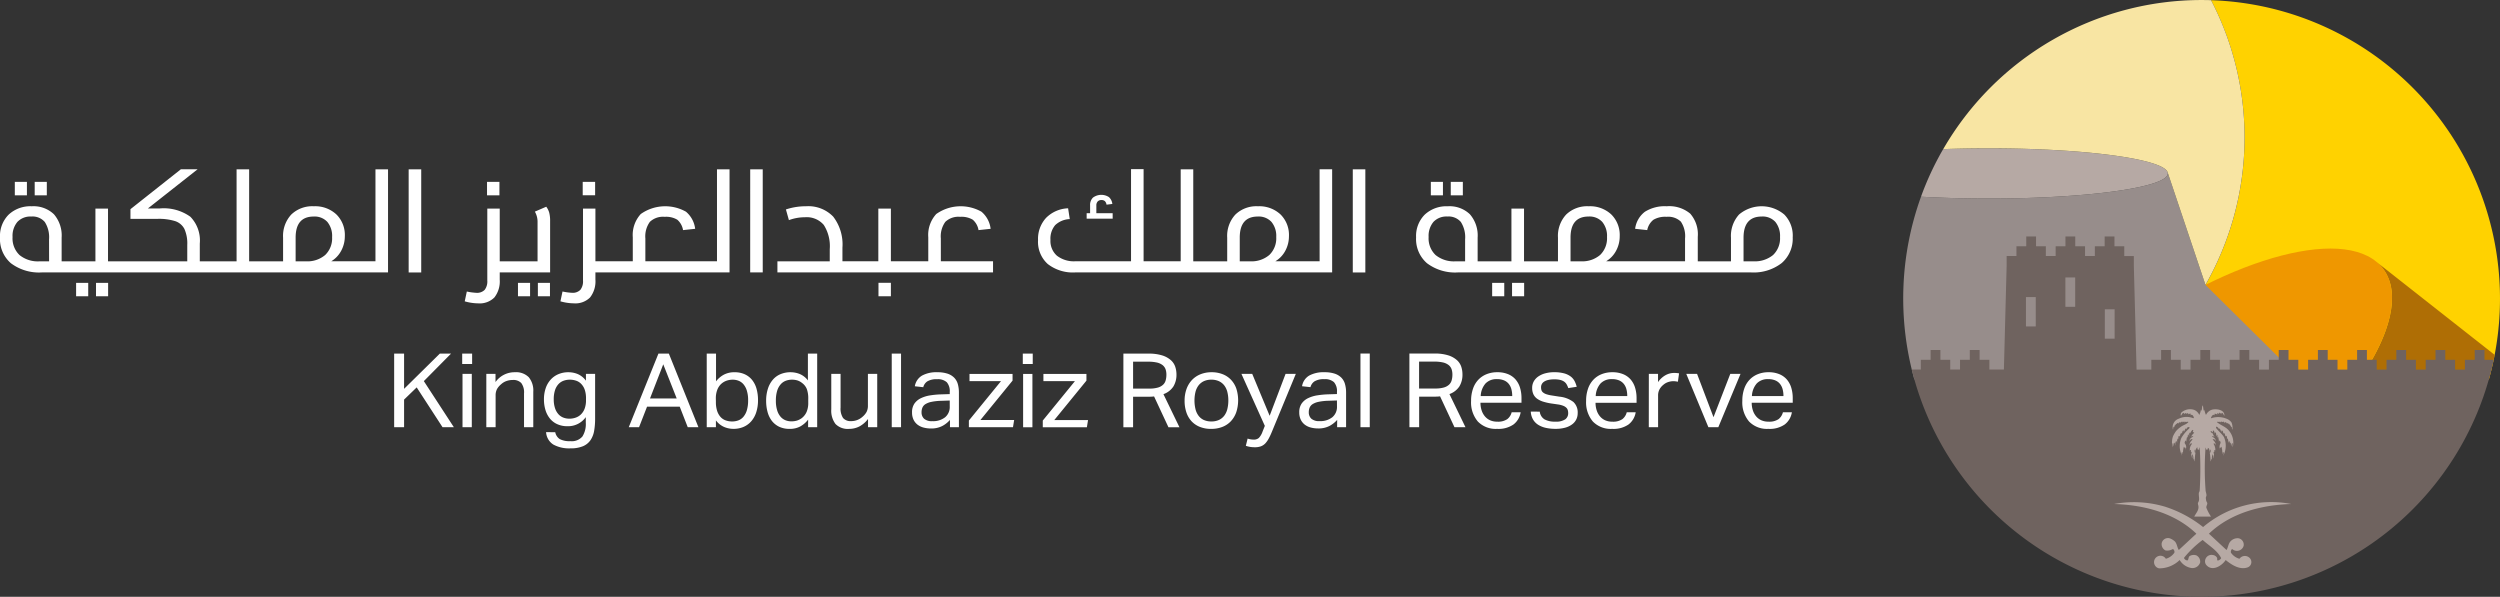 <svg xmlns="http://www.w3.org/2000/svg" xmlns:xlink="http://www.w3.org/1999/xlink" width="347.337" height="82.913" viewBox="0 0 347.337 82.913">
  <rect x="0" y="0" width="347.337" height="82.913" fill="#333333" stroke="none"/>
  <defs>
    <clipPath id="clip-path">
      <rect id="Rectangle_4" data-name="Rectangle 4" width="347.337" height="82.913" fill="none"/>
    </clipPath>
  </defs>
  <g id="Group_1" data-name="Group 1" clip-path="url(#clip-path)">
    <path id="Path_1" data-name="Path 1" d="M422.837,417.407h1.379v4.9l4.973-4.9h1.558l-3.786,3.826,4.172,6.407H429.56l-3.592-5.534-1.752,1.695v3.839h-1.379Zm9.453,0h1.379v1.448H432.29Zm.044,2.823h1.29v7.41h-1.29Zm3.308,0h1.277v1.132A3.247,3.247,0,0,1,439.6,420a2.5,2.5,0,0,1,1.935.689,2.9,2.9,0,0,1,.632,2.02v4.931H440.88v-4.686a2.168,2.168,0,0,0-.384-1.455,1.535,1.535,0,0,0-1.187-.424,2.674,2.674,0,0,0-.856.143,2.143,2.143,0,0,0-.763.46,2.4,2.4,0,0,0-.565.666,1.889,1.889,0,0,0-.192.911v4.385h-1.292Zm9.575,8.1a1.474,1.474,0,0,0,.632.961,2.9,2.9,0,0,0,1.463.285,1.938,1.938,0,0,0,1.682-.651,3.233,3.233,0,0,0,.468-1.9v-.788a3.012,3.012,0,0,1-2.551,1.263,3.319,3.319,0,0,1-1.448-.3,2.746,2.746,0,0,1-1.014-.8,3.447,3.447,0,0,1-.6-1.183,5.057,5.057,0,0,1-.2-1.446,4.748,4.748,0,0,1,.238-1.541,3.369,3.369,0,0,1,.685-1.191,3.02,3.02,0,0,1,1.073-.765,3.52,3.52,0,0,1,1.419-.274,3.433,3.433,0,0,1,1.269.251,2.779,2.779,0,0,1,1.149.925v-.946h1.275v6.208a9.739,9.739,0,0,1-.139,1.727,3.272,3.272,0,0,1-.521,1.3,2.394,2.394,0,0,1-1.046.822,4.392,4.392,0,0,1-1.722.289,4.556,4.556,0,0,1-2.374-.525,2.195,2.195,0,0,1-1.01-1.727Zm4.275-4.674a3.662,3.662,0,0,0-.177-1.225,2.185,2.185,0,0,0-.491-.809,1.782,1.782,0,0,0-.719-.451,2.692,2.692,0,0,0-.854-.137,2.544,2.544,0,0,0-.881.15,1.833,1.833,0,0,0-.715.481,2.3,2.3,0,0,0-.474.845,4,4,0,0,0-.171,1.248,3.781,3.781,0,0,0,.185,1.261,2.35,2.35,0,0,0,.483.833,1.8,1.8,0,0,0,.691.46,2.314,2.314,0,0,0,.793.141,2.588,2.588,0,0,0,.928-.158,1.937,1.937,0,0,0,.733-.472,2.2,2.2,0,0,0,.491-.8,3.232,3.232,0,0,0,.177-1.124Zm10.064-6.248H461l4.111,10.233h-1.484l-1.113-2.852h-4.543l-1.111,2.852H455.43Zm2.536,6.234-1.868-4.743-1.84,4.743Zm4.172-6.234h1.292v3.856a3.444,3.444,0,0,1,1.1-.932,3.11,3.11,0,0,1,1.469-.331,3.336,3.336,0,0,1,1.431.287,2.79,2.79,0,0,1,1.024.8,3.456,3.456,0,0,1,.609,1.227,5.787,5.787,0,0,1,.2,1.568,5.389,5.389,0,0,1-.238,1.655,3.572,3.572,0,0,1-.683,1.256,3.019,3.019,0,0,1-1.075.795,3.473,3.473,0,0,1-1.417.278,3.269,3.269,0,0,1-1.3-.266,2.841,2.841,0,0,1-1.136-.909v.944h-1.275Zm1.275,6.735a3.879,3.879,0,0,0,.171,1.227,2.385,2.385,0,0,0,.468.839,1.757,1.757,0,0,0,.715.479,2.591,2.591,0,0,0,.9.152,2.417,2.417,0,0,0,.883-.158,1.715,1.715,0,0,0,.7-.51,2.546,2.546,0,0,0,.468-.909,4.714,4.714,0,0,0,.171-1.362,4.39,4.39,0,0,0-.186-1.37,2.48,2.48,0,0,0-.48-.879,1.711,1.711,0,0,0-.677-.474,2.2,2.2,0,0,0-.78-.143,2.6,2.6,0,0,0-.934.164,2.178,2.178,0,0,0-.75.487,2.237,2.237,0,0,0-.5.818,3.309,3.309,0,0,0-.179,1.138Zm12.813,2.439a3.468,3.468,0,0,1-1.1.953,3.031,3.031,0,0,1-1.469.335,3.305,3.305,0,0,1-1.463-.3,2.864,2.864,0,0,1-1.016-.824,3.517,3.517,0,0,1-.592-1.242,5.856,5.856,0,0,1-.194-1.533,5.391,5.391,0,0,1,.238-1.655,3.6,3.6,0,0,1,.675-1.254,2.836,2.836,0,0,1,1.069-.788,3.553,3.553,0,0,1,1.431-.274,3.479,3.479,0,0,1,1.231.236,2.8,2.8,0,0,1,1.159.9v-3.727h1.29V427.64h-1.263Zm.017-2.869a3.819,3.819,0,0,0-.2-1.383,1.979,1.979,0,0,0-.66-.839,2,2,0,0,0-.662-.356,2.527,2.527,0,0,0-.736-.1,2.424,2.424,0,0,0-.881.158,1.752,1.752,0,0,0-.71.51,2.425,2.425,0,0,0-.477.9,4.574,4.574,0,0,0-.171,1.339,4.4,4.4,0,0,0,.186,1.377,2.413,2.413,0,0,0,.489.89,1.793,1.793,0,0,0,.683.472,2.2,2.2,0,0,0,.78.143,2.794,2.794,0,0,0,.772-.1,2.347,2.347,0,0,0,.683-.346,2.205,2.205,0,0,0,.672-.86,3.159,3.159,0,0,0,.232-1.3Zm3.2-3.483h1.292V424.9a2.358,2.358,0,0,0,.348,1.461,1.38,1.38,0,0,0,1.136.432,2.333,2.333,0,0,0,1.558-.6,2.426,2.426,0,0,0,.563-.666,1.892,1.892,0,0,0,.192-.913V420.23h1.294v7.41h-1.277v-1.145a3.708,3.708,0,0,1-1.219,1.046,3.082,3.082,0,0,1-1.408.329,2.37,2.37,0,0,1-1.893-.681,3.06,3.06,0,0,1-.586-2.043Zm8.4-2.823h1.292V427.64h-1.292Zm8.089,9.217a3.709,3.709,0,0,1-1.054.839,3.285,3.285,0,0,1-1.587.352,3.887,3.887,0,0,1-1.06-.137,2.34,2.34,0,0,1-.833-.415,1.933,1.933,0,0,1-.542-.7,2.3,2.3,0,0,1-.192-.976,2.107,2.107,0,0,1,.333-1.233,2.326,2.326,0,0,1,.892-.744,4.557,4.557,0,0,1,1.254-.388,12.128,12.128,0,0,1,1.438-.143l1.32-.042v-.287a1.876,1.876,0,0,0-.413-1.362,1.852,1.852,0,0,0-1.351-.417,2.441,2.441,0,0,0-1.351.3,1.358,1.358,0,0,0-.563.809l-1.172-.129a2.116,2.116,0,0,1,.995-1.482,4.162,4.162,0,0,1,2.135-.468,4.44,4.44,0,0,1,1.4.194,2.325,2.325,0,0,1,.926.552,2.072,2.072,0,0,1,.514.888,4.326,4.326,0,0,1,.154,1.191v4.815H500.06Zm-.031-2.694-1.229.042a7.316,7.316,0,0,0-1.307.143,2.587,2.587,0,0,0-.824.308,1.089,1.089,0,0,0-.43.481,1.622,1.622,0,0,0-.126.66,1.188,1.188,0,0,0,.35.894,1.615,1.615,0,0,0,1.151.339,2.661,2.661,0,0,0,1.779-.546,1.857,1.857,0,0,0,.637-1.49Zm2.658,2.781,4.467-5.477h-4.379v-1h5.981v.932l-4.467,5.475h4.688l-.162,1h-6.128Zm7.492-9.3h1.381v1.448h-1.381Zm.044,2.823h1.292v7.41h-1.292Zm2.732,6.48,4.467-5.477h-4.379v-1h5.978v.932l-4.465,5.475h4.688l-.162,1h-6.128Zm11.2-9.3h3.472a6.194,6.194,0,0,1,1.946.257,3.289,3.289,0,0,1,1.193.666,2.14,2.14,0,0,1,.6.926,3.429,3.429,0,0,1,.164,1.046,3.135,3.135,0,0,1-.424,1.663,2.756,2.756,0,0,1-1.387,1.075l2.226,4.6h-1.528l-2-4.286a3.079,3.079,0,0,1-.415.036c-.148.006-.28.008-.4.008h-2.1v4.241h-1.349Zm3.6,4.859a4.152,4.152,0,0,0,1.174-.137,1.782,1.782,0,0,0,.727-.388,1.282,1.282,0,0,0,.369-.607,2.8,2.8,0,0,0,.105-.8,2.28,2.28,0,0,0-.118-.761,1.313,1.313,0,0,0-.409-.567,2.021,2.021,0,0,0-.778-.358,5.38,5.38,0,0,0-1.248-.12H525.5v3.742Zm8.6,5.6a4.163,4.163,0,0,1-1.556-.272,3.174,3.174,0,0,1-1.16-.774,3.382,3.382,0,0,1-.727-1.233,4.966,4.966,0,0,1-.253-1.634,4.75,4.75,0,0,1,.268-1.634,3.6,3.6,0,0,1,.757-1.248,3.355,3.355,0,0,1,1.181-.795A4.071,4.071,0,0,1,536.4,420a4.112,4.112,0,0,1,1.545.274,3.2,3.2,0,0,1,1.164.78,3.419,3.419,0,0,1,.736,1.227,5.359,5.359,0,0,1-.008,3.268,3.567,3.567,0,0,1-.742,1.248,3.227,3.227,0,0,1-1.178.795,4.194,4.194,0,0,1-1.56.278m.015-1.031a2.47,2.47,0,0,0,1.069-.215,1.993,1.993,0,0,0,.736-.6,2.561,2.561,0,0,0,.422-.925,4.9,4.9,0,0,0,.135-1.181,4.778,4.778,0,0,0-.135-1.162,2.521,2.521,0,0,0-.422-.911,2.013,2.013,0,0,0-.736-.594,2.441,2.441,0,0,0-1.069-.215,2.385,2.385,0,0,0-1.06.215,2.041,2.041,0,0,0-.727.594,2.521,2.521,0,0,0-.421.911,5.187,5.187,0,0,0,0,2.35,2.54,2.54,0,0,0,.415.917,1.928,1.928,0,0,0,.725.6,2.471,2.471,0,0,0,1.069.215m5.04,2.38a2.559,2.559,0,0,0,.831.143,1.058,1.058,0,0,0,.734-.236,2.456,2.456,0,0,0,.512-.883l.314-.788-3.251-7.224h1.5l2.42,5.82,2.211-5.82h1.425l-3.354,8.114a8.935,8.935,0,0,1-.417.881,3.175,3.175,0,0,1-.458.651,1.636,1.636,0,0,1-.6.409,2.348,2.348,0,0,1-.852.137,4.15,4.15,0,0,1-.639-.044,3.7,3.7,0,0,1-.624-.156Zm12.442-2.6a3.741,3.741,0,0,1-1.054.839,3.285,3.285,0,0,1-1.587.352,3.916,3.916,0,0,1-1.062-.137,2.312,2.312,0,0,1-.83-.415,1.931,1.931,0,0,1-.542-.7,2.306,2.306,0,0,1-.194-.976,2.091,2.091,0,0,1,.335-1.233,2.317,2.317,0,0,1,.89-.744,4.555,4.555,0,0,1,1.254-.388,12.206,12.206,0,0,1,1.44-.143l1.32-.042v-.287a1.877,1.877,0,0,0-.413-1.362,1.856,1.856,0,0,0-1.351-.417,2.436,2.436,0,0,0-1.351.3,1.371,1.371,0,0,0-.565.809l-1.17-.129a2.113,2.113,0,0,1,.993-1.482A4.175,4.175,0,0,1,552.1,420a4.45,4.45,0,0,1,1.4.194,2.354,2.354,0,0,1,.925.552,2.047,2.047,0,0,1,.512.888,4.246,4.246,0,0,1,.156,1.191v4.815h-1.246Zm-.032-2.694-1.231.042a7.292,7.292,0,0,0-1.3.143,2.567,2.567,0,0,0-.824.308,1.089,1.089,0,0,0-.43.481,1.624,1.624,0,0,0-.127.66,1.18,1.18,0,0,0,.35.894,1.613,1.613,0,0,0,1.149.339,2.663,2.663,0,0,0,1.781-.546,1.863,1.863,0,0,0,.637-1.49Zm3.266-6.522h1.294V427.64H557.09Zm6.8,0h3.472a6.2,6.2,0,0,1,1.946.257,3.308,3.308,0,0,1,1.193.666,2.139,2.139,0,0,1,.6.926,3.423,3.423,0,0,1,.162,1.046,3.115,3.115,0,0,1-.422,1.663,2.756,2.756,0,0,1-1.387,1.075l2.226,4.6H570.15l-2-4.286a3.1,3.1,0,0,1-.415.036c-.148.006-.28.008-.4.008h-2.091v4.241h-1.351Zm3.6,4.859a4.151,4.151,0,0,0,1.174-.137,1.758,1.758,0,0,0,.725-.388,1.286,1.286,0,0,0,.371-.607,2.809,2.809,0,0,0,.105-.8,2.283,2.283,0,0,0-.118-.761,1.3,1.3,0,0,0-.409-.567,2.019,2.019,0,0,0-.778-.358,5.381,5.381,0,0,0-1.248-.12h-2.077v3.742Zm11.858,3.3a2.652,2.652,0,0,1-.987,1.691,3.645,3.645,0,0,1-2.277.616,3.448,3.448,0,0,1-2.686-1.022,4.093,4.093,0,0,1-.936-2.861,5.051,5.051,0,0,1,.268-1.705,3.4,3.4,0,0,1,.748-1.248,3.235,3.235,0,0,1,1.151-.767,3.9,3.9,0,0,1,1.454-.266,3.835,3.835,0,0,1,1.526.274,2.768,2.768,0,0,1,1.048.751,3.154,3.154,0,0,1,.607,1.14,4.909,4.909,0,0,1,.2,1.448v.63h-5.7a3.378,3.378,0,0,0,.156,1.039,2.455,2.455,0,0,0,.447.831,2.013,2.013,0,0,0,.719.555,2.342,2.342,0,0,0,.995.2,2.27,2.27,0,0,0,1.408-.35,1.754,1.754,0,0,0,.609-.953Zm-1.172-2.251a3.66,3.66,0,0,0-.118-.961,2.012,2.012,0,0,0-.371-.738,1.662,1.662,0,0,0-.653-.479,2.424,2.424,0,0,0-.964-.173,2.1,2.1,0,0,0-1.6.6,2.836,2.836,0,0,0-.672,1.75Zm3.828,2.165a1.439,1.439,0,0,0,.674,1.081,2.981,2.981,0,0,0,1.478.308,2.284,2.284,0,0,0,1.387-.32,1.038,1.038,0,0,0,.409-.854,1.612,1.612,0,0,0-.053-.409.752.752,0,0,0-.2-.344,1.281,1.281,0,0,0-.415-.266,3.159,3.159,0,0,0-.7-.188l-.98-.141a7.521,7.521,0,0,1-1.143-.259,2.9,2.9,0,0,1-.831-.407,1.618,1.618,0,0,1-.512-.618,2.075,2.075,0,0,1-.171-.881,1.828,1.828,0,0,1,.23-.917,2.068,2.068,0,0,1,.639-.681,3.078,3.078,0,0,1,.963-.43,4.6,4.6,0,0,1,1.21-.152,5.178,5.178,0,0,1,1.389.158,2.692,2.692,0,0,1,.911.43,1.928,1.928,0,0,1,.55.645,3.779,3.779,0,0,1,.3.789l-1.172.185a3.094,3.094,0,0,0-.238-.529,1.155,1.155,0,0,0-.356-.379,1.67,1.67,0,0,0-.542-.23,3.378,3.378,0,0,0-.795-.078,3.545,3.545,0,0,0-.89.093,1.671,1.671,0,0,0-.571.249.9.9,0,0,0-.392.761,1.359,1.359,0,0,0,.057.409.7.7,0,0,0,.223.314,1.471,1.471,0,0,0,.447.238,4.182,4.182,0,0,0,.727.171l1.111.173a3.8,3.8,0,0,1,1.937.744,1.988,1.988,0,0,1,.586,1.549,1.943,1.943,0,0,1-.194.866,1.9,1.9,0,0,1-.578.687,2.878,2.878,0,0,1-.965.46,4.958,4.958,0,0,1-1.349.164,6.142,6.142,0,0,1-1.3-.129,3.369,3.369,0,0,1-1.06-.409,2.179,2.179,0,0,1-.742-.738,2.412,2.412,0,0,1-.329-1.117Zm13.327.086a2.652,2.652,0,0,1-.987,1.691,3.65,3.65,0,0,1-2.277.616,3.453,3.453,0,0,1-2.688-1.022,4.1,4.1,0,0,1-.936-2.861,5.053,5.053,0,0,1,.268-1.705,3.44,3.44,0,0,1,.75-1.248,3.2,3.2,0,0,1,1.151-.767A3.9,3.9,0,0,1,592.07,420a3.842,3.842,0,0,1,1.526.274,2.785,2.785,0,0,1,1.048.751,3.185,3.185,0,0,1,.607,1.14,4.975,4.975,0,0,1,.2,1.448v.63h-5.7a3.313,3.313,0,0,0,.156,1.039,2.451,2.451,0,0,0,.445.831,2.015,2.015,0,0,0,.719.555,2.352,2.352,0,0,0,1,.2,2.279,2.279,0,0,0,1.408-.35,1.764,1.764,0,0,0,.607-.953Zm-1.174-2.251a3.575,3.575,0,0,0-.118-.961,1.98,1.98,0,0,0-.371-.738,1.67,1.67,0,0,0-.651-.479,2.427,2.427,0,0,0-.966-.173,2.1,2.1,0,0,0-1.6.6,2.825,2.825,0,0,0-.675,1.75Zm3-3.082h1.277v1.147a3.112,3.112,0,0,1,1.01-.947,2.449,2.449,0,0,1,1.231-.329,3.682,3.682,0,0,1,.681.057l-.162,1.162c-.1-.019-.2-.036-.3-.051a2.309,2.309,0,0,0-1.054.1,1.928,1.928,0,0,0-.7.409,2,2,0,0,0-.512.63,1.774,1.774,0,0,0-.185.831v4.4h-1.292Zm5.2,0h1.5l2.285,6.021,2.332-6.021h1.423l-3.086,7.41h-1.379Zm14.674,5.333a2.652,2.652,0,0,1-.986,1.691,3.646,3.646,0,0,1-2.277.616,3.448,3.448,0,0,1-2.686-1.022,4.092,4.092,0,0,1-.936-2.861,5,5,0,0,1,.268-1.705,3.4,3.4,0,0,1,.748-1.248,3.235,3.235,0,0,1,1.151-.767,3.9,3.9,0,0,1,1.455-.266,3.835,3.835,0,0,1,1.526.274,2.769,2.769,0,0,1,1.048.751,3.155,3.155,0,0,1,.607,1.14,4.907,4.907,0,0,1,.2,1.448v.63h-5.7a3.373,3.373,0,0,0,.156,1.039,2.486,2.486,0,0,0,.445.831,2.053,2.053,0,0,0,.719.555,2.359,2.359,0,0,0,1,.2,2.282,2.282,0,0,0,1.41-.35,1.775,1.775,0,0,0,.607-.953Zm-1.172-2.251a3.573,3.573,0,0,0-.118-.961,1.983,1.983,0,0,0-.373-.738,1.641,1.641,0,0,0-.651-.479,2.428,2.428,0,0,0-.966-.173,2.1,2.1,0,0,0-1.6.6,2.838,2.838,0,0,0-.672,1.75Z" transform="translate(-368.075 -368.284)" fill="#fff"/>
    <path id="Path_2" data-name="Path 2" d="M400.6,408.4v.487h-1.682v-1.864H400.6Zm2.764-1.377h-1.684v1.864h1.684v-1.864Zm6.834,15.893h1.684v-1.868H410.2Zm-2.764,0h1.684v-1.868h-1.684Zm41.592-17.643h1.745V419.6H402.678a6.487,6.487,0,0,1-4.3-1.275,4.442,4.442,0,0,1-1.518-3.6,4.2,4.2,0,0,1,1.2-3.152,4.41,4.41,0,0,1,3.208-1.164,4.088,4.088,0,0,1,3.088,1.115,4.51,4.51,0,0,1,1.067,3.24v3.291h4.695v-7.323h1.748v7.323h11.011V415.79a4.923,4.923,0,0,0-.4-2.237,2.238,2.238,0,0,0-1.3-1.086,7.66,7.66,0,0,0-2.431-.31h-3.761v-1.345l7-5.54h2.325l-6.9,5.439h1.661a6.34,6.34,0,0,1,4.239,1.155,4.727,4.727,0,0,1,1.309,3.721v2.469h5.11V405.273h1.745v12.783h4.716v-3.291a4.366,4.366,0,0,1,1.132-3.2,4.2,4.2,0,0,1,3.147-1.157,4.312,4.312,0,0,1,3.126,1.134,4,4,0,0,1,1.174,3.021,4.249,4.249,0,0,1-.5,2.02,3.781,3.781,0,0,1-1.391,1.471h6.147Zm-45.351,9.733a3.906,3.906,0,0,0-.594-2.416,2.232,2.232,0,0,0-1.878-.755,2.469,2.469,0,0,0-1.923.744,3.014,3.014,0,0,0-.675,2.106,3.2,3.2,0,0,0,.966,2.5,4.024,4.024,0,0,0,2.8.873h1.309Zm39.326-.32a3.052,3.052,0,0,0-.664-2.106,2.4,2.4,0,0,0-1.891-.744q-2.514,0-2.513,2.93v3.291h1.412a3.824,3.824,0,0,0,2.7-.883,3.217,3.217,0,0,0,.955-2.488m10.637,4.918h1.746V405.273h-1.746Zm12.611-12.581h-1.724v1.864h1.724v-1.864Zm2.576,15.893h1.682v-1.868h-1.682Zm2.764,0h1.682v-1.868H471.59Zm1.161-12.444-1.577.683a2.831,2.831,0,0,1,.373,1.484v5.418h-5.255v-7.323h-1.727v9.994a1.912,1.912,0,0,1-.363,1.292,1.486,1.486,0,0,1-1.174.413,8.4,8.4,0,0,1-1.309-.179l-.289,1.364a6.974,6.974,0,0,0,1.868.28,2.876,2.876,0,0,0,2.256-.824,3.631,3.631,0,0,0,.738-2.487V419.6h7v-7.146a4.475,4.475,0,0,0-.124-1.153,2.435,2.435,0,0,0-.417-.833m6.794-3.449h-1.724v1.864h1.724v-1.864Zm16.932,11.034h-9.952v-3.171a3.442,3.442,0,0,1,.624-2.306,2.63,2.63,0,0,1,2.055-.7,3.031,3.031,0,0,1,1.756.4,2.418,2.418,0,0,1,.8,1.446l1.684-.181a3.663,3.663,0,0,0-1.279-2.378,5.884,5.884,0,0,0-6.274.32,4.306,4.306,0,0,0-1.113,3.24v3.331h-5.192v-7.323h-1.724v9.994a1.912,1.912,0,0,1-.365,1.292,1.484,1.484,0,0,1-1.172.413,8.383,8.383,0,0,1-1.311-.179l-.289,1.364a6.975,6.975,0,0,0,1.87.28,2.87,2.87,0,0,0,2.253-.824,3.63,3.63,0,0,0,.738-2.487V419.6h18.635V405.273h-1.745Zm4.612,1.547h1.743V405.273H501.09Zm17.824,3.312h1.724v-1.868h-1.724Zm8.664-8.03a3.443,3.443,0,0,1,.622-2.306,2.629,2.629,0,0,1,2.057-.7,3.036,3.036,0,0,1,1.756.4,2.417,2.417,0,0,1,.8,1.446l1.682-.181a3.644,3.644,0,0,0-1.277-2.378,5.884,5.884,0,0,0-6.274.32,4.315,4.315,0,0,0-1.111,3.24v3.331h-5.194v-7.323h-1.746v7.323h-4.986v-1.885a6.348,6.348,0,0,0-1.278-4.315,4.8,4.8,0,0,0-3.792-1.446,8.7,8.7,0,0,0-2.783.443l.415,1.484a6.379,6.379,0,0,1,2.224-.4A3.114,3.114,0,0,1,511.31,413a5.479,5.479,0,0,1,.831,3.371v1.684H504.87V419.6h29.958v-1.547h-7.25Zm23.87-3.51h-2.264v-1.065a.792.792,0,0,1,.185-.563.678.678,0,0,1,.521-.2.686.686,0,0,1,.479.152.857.857,0,0,1,.228.491l.809-.1a1.494,1.494,0,0,0-.476-.953,1.945,1.945,0,0,0-2.214.07,1.42,1.42,0,0,0-.4,1.086v1.083h-.479v.761h3.615Zm28.752-6.1h1.745V419.6H546.254a5.678,5.678,0,0,1-3.822-1.166,4.131,4.131,0,0,1-1.351-3.31,4.311,4.311,0,0,1,1.113-3.1,4.544,4.544,0,0,1,3.063-1.334l.23,1.5a3.117,3.117,0,0,0-2.026.841,2.908,2.908,0,0,0-.656,2.047,2.73,2.73,0,0,0,.9,2.2,3.837,3.837,0,0,0,2.566.772H554v-12.8h1.745v12.8H560.9V405.273h1.745v12.783h4.716v-3.291a4.365,4.365,0,0,1,1.132-3.2,4.2,4.2,0,0,1,3.147-1.157,4.312,4.312,0,0,1,3.126,1.134,4,4,0,0,1,1.174,3.021,4.249,4.249,0,0,1-.5,2.02,3.771,3.771,0,0,1-1.393,1.471H580.2Zm-6.023,9.413a3.052,3.052,0,0,0-.666-2.106,2.4,2.4,0,0,0-1.891-.744q-2.514,0-2.513,2.93v3.291h1.413a3.824,3.824,0,0,0,2.7-.883,3.218,3.218,0,0,0,.957-2.488m10.635,4.918h1.745V405.273h-1.745Zm15.29-12.581H598.42v1.864H600.1v-1.864Zm-2.764,0h-1.682v1.864h1.682v-1.864Zm6.837,15.893h1.682v-1.868h-1.682Zm2.764,0h1.68v-1.868h-1.68Zm38.993-8.23A4.483,4.483,0,0,1,644.4,418.3a6.376,6.376,0,0,1-4.258,1.3h-40.72a6.487,6.487,0,0,1-4.3-1.275,4.442,4.442,0,0,1-1.518-3.6,4.2,4.2,0,0,1,1.2-3.152A4.415,4.415,0,0,1,598,410.41a4.072,4.072,0,0,1,3.084,1.115,4.494,4.494,0,0,1,1.071,3.24v3.291h4.695v-7.323H608.6v7.323h4.716v-3.291a4.365,4.365,0,0,1,1.132-3.2,4.2,4.2,0,0,1,3.147-1.157,4.315,4.315,0,0,1,3.126,1.134,4.008,4.008,0,0,1,1.174,3.021,4.228,4.228,0,0,1-.5,2.02,3.754,3.754,0,0,1-1.391,1.471h10.968v-3.171a3.6,3.6,0,0,0-.58-2.336,2.528,2.528,0,0,0-1.994-.673,3.2,3.2,0,0,0-1.819.411,2.419,2.419,0,0,0-.862,1.436l-1.682-.181a3.537,3.537,0,0,1,1.36-2.369,5.176,5.176,0,0,1,3.025-.763,4.545,4.545,0,0,1,3.272,1.025,4.357,4.357,0,0,1,1.048,3.232v3.39h4.613v-3.27a4.421,4.421,0,0,1,1.121-3.23,4.875,4.875,0,0,1,6.295.011,4.182,4.182,0,0,1,1.164,3.118m-45.518.32a3.921,3.921,0,0,0-.593-2.416,2.242,2.242,0,0,0-1.88-.755,2.469,2.469,0,0,0-1.923.744,3.024,3.024,0,0,0-.674,2.106,3.191,3.191,0,0,0,.967,2.5,4.019,4.019,0,0,0,2.793.873h1.309Zm19.715-.32a3.051,3.051,0,0,0-.664-2.106,2.4,2.4,0,0,0-1.891-.744q-2.514,0-2.513,2.93v3.291h1.413a3.824,3.824,0,0,0,2.7-.883,3.217,3.217,0,0,0,.955-2.488m24.039,0a3.091,3.091,0,0,0-.654-2.106,2.38,2.38,0,0,0-1.883-.744q-2.533,0-2.534,2.951v3.27h1.33a3.986,3.986,0,0,0,2.772-.873,3.191,3.191,0,0,0,.968-2.5" transform="translate(-396.86 -381.751)" fill="#fff"/>
    <path id="Path_3" data-name="Path 3" d="M542.213,433.673,555.471,446.8H581.59a41.491,41.491,0,0,0-38.6-52.679,41.36,41.36,0,0,1-.776,39.556" transform="translate(-235.797 -394.092)" fill="#ffd200"/>
    <path id="Path_4" data-name="Path 4" d="M570.322,427.676q.471-1.676.8-3.4l-16.4-12.9a5.662,5.662,0,0,1,.946,1.012c2.454,3.345,1,9.037-3.293,15.292Z" transform="translate(-224.528 -374.972)" fill="#af6e05"/>
    <path id="Path_5" data-name="Path 5" d="M576.991,413.363c-4.571-6.242-20.994-1.988-36.683,9.5-2.58,1.889-4.979,3.862-7.161,5.791H573.7c4.286-6.257,5.742-11.947,3.293-15.294" transform="translate(-245.842 -375.953)" fill="#ef9700"/>
    <path id="Path_6" data-name="Path 6" d="M523.838,434.208h53.706l-13.258-13.123-5.247-15.608a.5.5,0,0,1,.017.124c0,1.927-11.127,3.489-24.852,3.489-3.316,0-6.546-.093-9.438-.257a41.645,41.645,0,0,0-.928,25.375" transform="translate(-257.87 -381.504)" fill="#978d8b"/>
    <path id="Path_7" data-name="Path 7" d="M532.9,403.881c-2.173,0-4.347.038-6.358.114a41.148,41.148,0,0,0-3.08,6.607c2.892.164,6.122.257,9.438.257,13.724,0,24.853-1.562,24.853-3.489s-11.129-3.489-24.853-3.489" transform="translate(-256.57 -383.272)" fill="#b6a9a4"/>
    <path id="Path_8" data-name="Path 8" d="M602.43,426.824v-1.36h-1.362v1.36h-1.362v1.36h-1.36v-1.36h-1.364v-1.36h-1.36v1.36h-1.362v1.36H592.9v-1.36h-1.362v-1.36h-1.359v1.36h-1.362v1.36h-1.362v-1.36h-1.362v-1.36H584.73v1.36h-1.36v1.36h-1.362v-1.36h-1.362v-1.36h-1.362v1.36h-1.362v1.36h-1.36v-1.36H575.2v-1.36H573.84v1.36h-1.362v1.36h-1.362v-1.36h-1.362v-1.36h-1.36v1.36h-1.362v1.36h-1.362v-1.36h-1.362v-1.36h-1.36v1.36h-1.362v1.36h-1.362v-1.36h-1.362v-1.36H557.5v1.36h-1.36v1.36h-2.051l-.379-14.413v-1.36H552.38v-1.36h-1.362v-1.362h-1.362v1.362h-1.362v1.358h-1.362v-1.358h-1.36v-1.362h-1.362v1.362h-1.362v1.358h-1.362v-1.358h-1.362v-1.362h-1.36v1.362H537.4v1.358l-1.362,0v1.36l-.381,14.413h-2.015v-1.36h-1.36v-1.36h-1.362v1.36H529.56v1.36H528.2v-1.36h-1.362v-1.36h-1.36v1.36h-1.362v1.36h-1.26a41.467,41.467,0,0,0,80.847-1.36Z" transform="translate(-257.246 -376.837)" fill="#6f635f"/>
    <path id="Path_9" data-name="Path 9" d="M546.058,426.165a.78.78,0,0,1,.059.812c0-.116.059-.232-.059-.291-.057,0-.057.059-.057.116a.3.3,0,0,0-.116-.23,2.878,2.878,0,0,0-.116.987c-.116-.059,0-.291-.116-.232-.175.057-.059.348,0,.523a2.9,2.9,0,0,1-.118-2.5,5.3,5.3,0,0,1,1.047-1.278c.057-.057.173-.219,0-.232-.19-.015-.291.116-.35.289l-.116-.114c-.059.173-.175.348-.232.521,0-.059,0-.232-.059-.232-.173.059-.173.348-.232.523,0-.059,0-.232-.059-.175-.173.116-.173.407-.232.639,0-.057.028-.253-.057-.232-.179.042-.118.291-.118.464a.2.2,0,0,0-.057-.114c-.173.173-.116.407-.116.58-.116-.059-.057-.232-.116-.232-.175.173-.116.407-.175.639-.057-.116.059-.291-.057-.407a1.888,1.888,0,0,0-.175.523c-.057-.175.059-.348-.057-.464-.118.173,0,.4-.059.58a2.65,2.65,0,0,1,.059-1.509,4.2,4.2,0,0,1,.407-.7,3.089,3.089,0,0,1,.636-.58c.35-.291.814-.348,1.1-.7-.116-.116-.291.059-.407-.059-.059.059-.059.059-.116.118,0-.059,0-.118-.059-.118a.3.3,0,0,0-.232.118c0-.059,0-.118-.057-.118-.118,0-.175.118-.234.175a.208.208,0,0,0-.057-.116c-.059.059-.234.059-.234.232-.057-.057-.057-.057-.114-.116a.3.3,0,0,0-.116.234c0-.059,0-.118-.059-.118a.311.311,0,0,0-.116.234l-.059-.059a.837.837,0,0,0-.114.348.205.205,0,0,0-.059-.116c-.116.116-.059.291-.116.407a1.246,1.246,0,0,1,.814-1.512,2.482,2.482,0,0,1,2.03-.057.2.2,0,0,0,.059-.116c-.059-.175-.232-.523-.464-.289a.216.216,0,0,1,.057-.175c-.116-.175-.289.057-.407,0l.059-.059c-.116-.173-.232.059-.348,0l.057-.059c-.019-.063-.316.034-.348.175.013-.055.057-.232-.059-.232-.173.057-.232.291-.348.407a.474.474,0,0,1,.232-.58,1.809,1.809,0,0,1,1.625-.234,1.358,1.358,0,0,1,.7.7,2.844,2.844,0,0,0,.232-.755.209.209,0,0,0,.059.173c.116-.232.059-.523.175-.755.116.232.057.523.173.755a.214.214,0,0,0,.057-.173,3.023,3.023,0,0,0,.234.755,1.35,1.35,0,0,1,.93-.755c.637-.116,1.684.057,1.625.871-.116-.116-.167-.384-.348-.407-.091-.01-.08.183-.059.236a.453.453,0,0,0-.232-.236c-.07-.046-.116,0-.116.057s.057.059.057.118c-.116-.059-.23-.175-.348-.059.057,0,.057.059.057.116a.9.9,0,0,0-.346-.116c-.118.059.057.175,0,.234-.059-.118-.183-.074-.234-.059-.158.044-.348.464-.291.464a3.051,3.051,0,0,1,2.15.057,1.484,1.484,0,0,1,.7.525,1.855,1.855,0,0,1,.118.987c-.118-.116,0-.291-.118-.407a.208.208,0,0,0-.057.116c0-.232-.175-.348-.291-.523-.057,0-.059.089-.057.118a.334.334,0,0,0-.116-.234l-.118.116c0-.173-.173-.173-.232-.232a.208.208,0,0,0-.057.116c-.059-.057-.118-.116-.175-.175-.116,0-.175.118-.291,0-.057-.057-.116,0-.116.118-.059-.059-.059-.059-.116-.118-.116.118-.289-.057-.407.059.523.466,1.278.639,1.744,1.278a2.577,2.577,0,0,1,.464,2.207c-.057-.175.057-.407-.057-.58-.118.116,0,.289-.059.464a1.954,1.954,0,0,0-.173-.523c-.118.116-.061.291-.061.407-.057-.232,0-.466-.173-.639-.057,0,0,.173-.116.232,0-.173.059-.407-.116-.58a.2.2,0,0,0-.059.114c0-.173.059-.4-.116-.464-.116,0-.057.175-.057.232-.059-.232-.072-.5-.234-.639-.053-.044-.057.116-.057.175-.059-.175-.059-.464-.232-.523-.059,0-.059.173-.059.232-.057-.173-.175-.348-.232-.521-.059.057-.059.057-.116.114a.527.527,0,0,0-.348-.348c-.059,0-.059.116-.059.175.348.464.814.812,1.1,1.277a2.96,2.96,0,0,1-.116,2.614c.059-.175.175-.466,0-.523-.116-.059,0,.173-.116.232a2.877,2.877,0,0,0-.116-.987.3.3,0,0,0-.116.23c0-.057-.008-.116-.059-.116-.107.006-.057.175-.057.291a1.307,1.307,0,0,1,.116-.928.85.85,0,0,0-.116-.35.3.3,0,0,0-.116.232,3.487,3.487,0,0,0-.116-.755c-.118.059-.057.175-.057.234-.118-.175.057-.409-.118-.525-.057,0,0,.175-.116.234,0-.175.069-.531-.105-.523-.04,0-.068.173-.068.232,0-.175-.059-.464-.234-.523-.057,0-.006.169-.057.232,0,0-.042.042-.072.044.019,0-.008-.152-.1-.16-.059,0-.116,0-.116.057.057.175.291.175.348.35,0,.173.175.232.175.407a.219.219,0,0,0-.348-.059c.289.116.58.291.521.641a.384.384,0,0,0-.232-.293c-.057,0-.173,0-.173.059.232.234.464.466.4.814a.32.32,0,0,0-.173-.291.2.2,0,0,0-.116.059,1.481,1.481,0,0,1,.232,1.1c0-.116.042-.268-.057-.232s-.059.175-.059.291l-.059-.059c-.116.175.059.291,0,.464s-.057.291-.116.466c-.057-.175.059-.407-.057-.58a1.836,1.836,0,0,0-.116.809c0-.055-.021-.116-.059-.114-.109.006,0,.232-.116.289a8.859,8.859,0,0,0-.116-1.218c.057,0,.116,0,.116-.057,0-.116.055-.327-.059-.35s0,.234-.116.291c0-.232,0-.466-.173-.523-.118-.059.057.175-.118.232-.232.059-.116-.175-.232-.291a39.91,39.91,0,0,0,0,5.875c0,.291.175.582.116.873a.511.511,0,0,0-.057.407.931.931,0,0,0,.173.521c.061.234-.173.466-.116.7a6.533,6.533,0,0,0,.639,1.22h-2.323c.234-.466.641-.873.582-1.4,0-.173-.116-.348-.059-.523.291-.464.059-.871.118-1.393a.838.838,0,0,0,.116-.348,50.577,50.577,0,0,0,0-5.934c-.116.059-.059.175-.059.234-.057.116-.232.057-.291-.059.059,0,.059-.059.059-.116-.116-.173-.116.057-.175.057a.622.622,0,0,0-.057.466c-.116-.057-.006-.31-.116-.291s-.059.234-.059.35c0,.057.059.057.116.057a8.547,8.547,0,0,0-.116,1.218c-.116-.057,0-.253-.105-.287-.042-.017-.07.057-.07.112a1.835,1.835,0,0,0-.116-.809c-.114.173,0,.4-.057.58-.057-.175-.057-.291-.118-.466s.118-.289,0-.464l-.057.059c0-.116.053-.255-.057-.291s-.059.116-.059.232a1.154,1.154,0,0,1,.234-1.046c.057-.057,0-.116-.061-.116-.173,0-.173.175-.23.291-.059-.348.173-.58.4-.814,0-.059-.114-.059-.175-.059a.39.39,0,0,0-.23.293c-.059-.35.23-.525.521-.641a.219.219,0,0,0-.348.059,1.489,1.489,0,0,1,.464-.582.3.3,0,0,0-.232-.116c.116-.059,0-.173.116-.232,0-.057-.057-.057-.116-.057a.71.71,0,0,0-.289.58c0-.059,0-.232-.059-.232-.173.116-.116.348-.116.523-.116-.059,0-.234-.116-.234-.173.116,0,.35-.116.525,0-.059.057-.175-.057-.234a3.362,3.362,0,0,0-.118.755.3.3,0,0,0-.116-.232c-.059.175-.175.291-.059.466m-2.665,8.778a15.144,15.144,0,0,0-7.2-.407c4.121.116,8.42,1.219,11.438,4.123q-1.218,1.132-2.437,2.266c-.234-.35-.234-.814-.523-1.164a2.1,2.1,0,0,0-.757-.464.89.89,0,0,0-1.1.7.979.979,0,0,0,.523.987,1.435,1.435,0,0,0,.987-.175c.175-.057.35.35.234.525a2.151,2.151,0,0,1-1.162.812.886.886,0,1,0-1.509.93.829.829,0,0,0,.58.4,4.048,4.048,0,0,0,2.846-1.159,2.338,2.338,0,0,0,1.568,1.1,1.113,1.113,0,0,0,1.278-.755.98.98,0,0,0-.525-.989,1.141,1.141,0,0,0-.871.059c-.289.116-.173.639-.4.639-.175,0-.525-.232-.407-.407a14.382,14.382,0,0,1,2.555-2.437c.871.811,1.975,1.393,2.555,2.5.059.057-.232.348-.407.348-.232.059-.059-.232-.173-.407a.773.773,0,0,0-.58-.348.9.9,0,0,0-1.048.7.812.812,0,0,0,.116.639c.814,1.043,2.207.175,2.732-.639.869.7,2.032,1.45,3.135.987a.791.791,0,0,0,.291-1.161.924.924,0,0,0-1.511,0,2.142,2.142,0,0,1-1.161-.812c-.116-.175.059-.582.175-.525a.969.969,0,0,0,1.566-.464.9.9,0,0,0-.694-1.046,1.325,1.325,0,0,0-1.164.464c-.291.35-.291.814-.523,1.164l-2.439-2.266c3.021-2.9,7.317-4.007,11.441-4.123a14.626,14.626,0,0,0-12.254,3.2,16.62,16.62,0,0,0-5.167-2.789" transform="translate(-242.468 -364.502)" fill="#b6a9a4"/>
    <path id="Path_10" data-name="Path 10" d="M532.981,412.391v4.079h1.36v-4.079Z" transform="translate(-246.026 -373.843)" fill="#978d8b"/>
    <path id="Path_11" data-name="Path 11" d="M530.382,413.684v4.079h1.36v-4.079Z" transform="translate(-248.906 -372.409)" fill="#978d8b"/>
    <path id="Path_12" data-name="Path 12" d="M535.58,414.49v4.079h1.362V414.49Z" transform="translate(-243.147 -371.517)" fill="#978d8b"/>
    <path id="Path_13" data-name="Path 13" d="M524.927,414.824c2.011-.074,4.185-.114,6.358-.114,13.43,0,24.373,1.5,24.835,3.367v0l5.247,15.608a41.37,41.37,0,0,0,.778-39.558q-.654-.019-1.315-.019a41.442,41.442,0,0,0-35.9,20.718" transform="translate(-254.951 -394.104)" fill="#f8e5a3"/>
  </g>
</svg>

